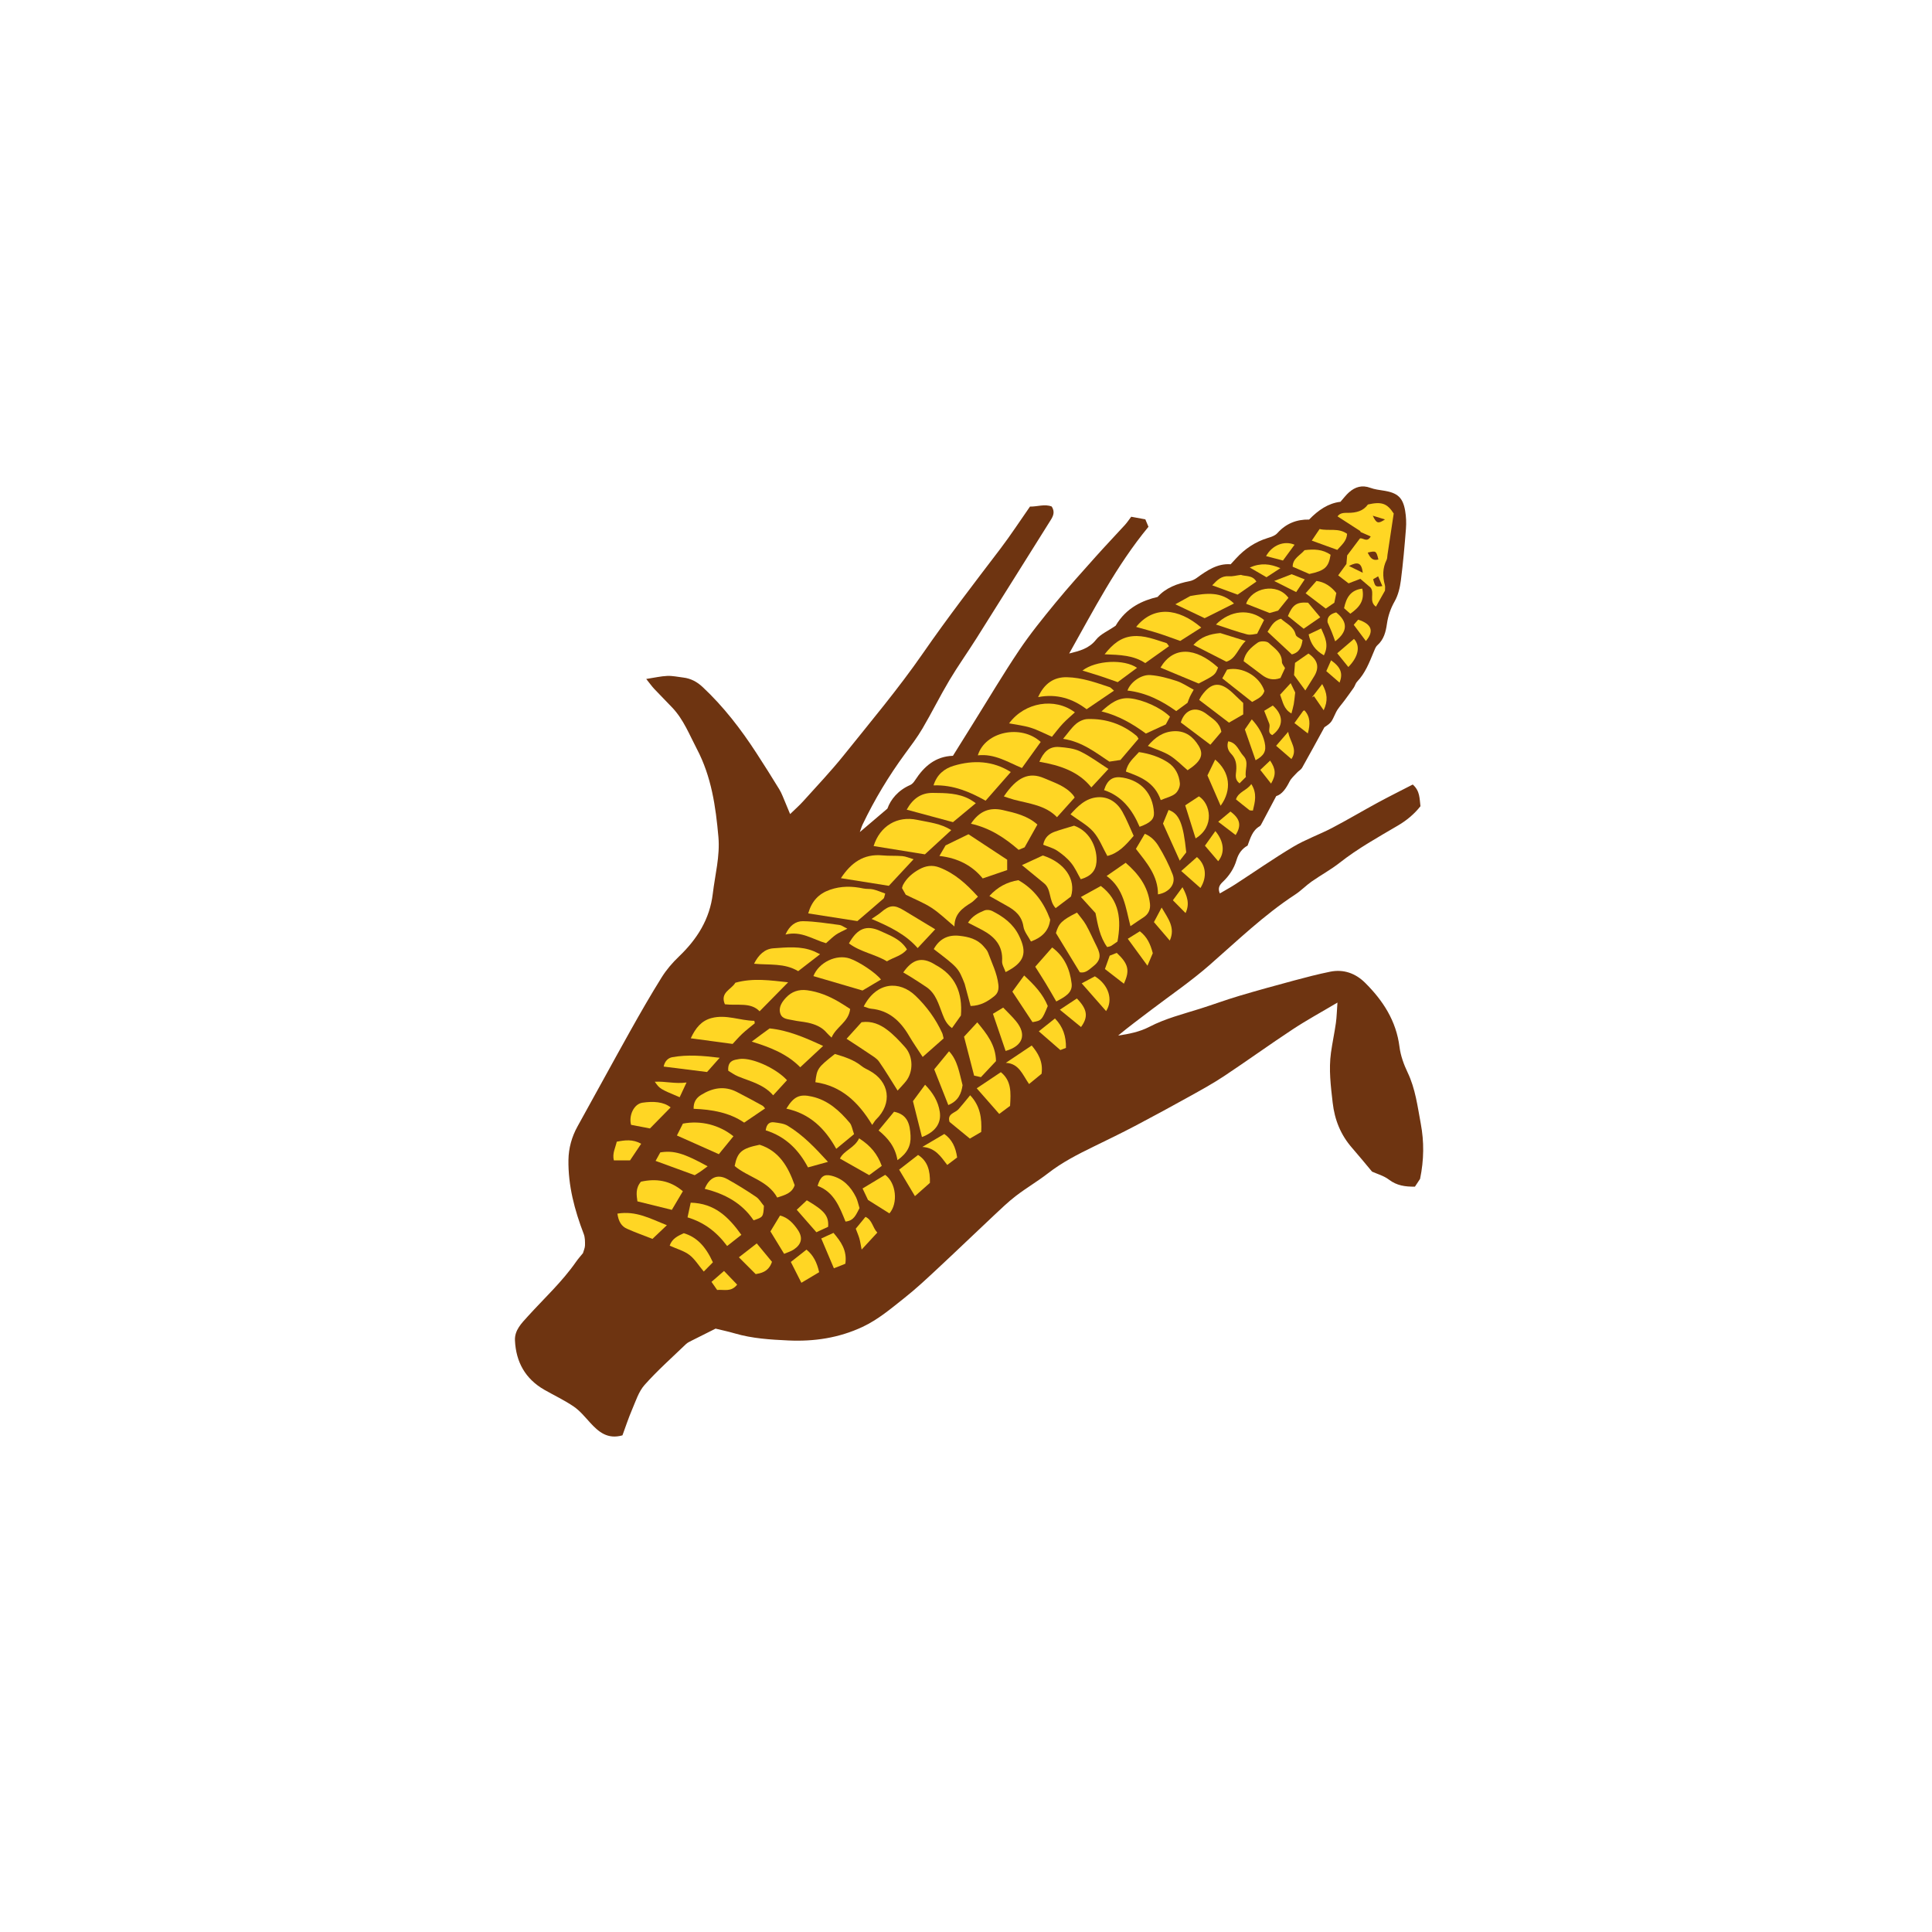 <svg version="1.1" id="svg" xmlns="http://www.w3.org/2000/svg" xmlns:xlink="http://www.w3.org/1999/xlink" x="0px" y="0px"
	 width="200px" height="200px" viewBox="0 0 200 200" enable-background="new 0 0 200 200" xml:space="preserve">
<path class="stroke" fill="#6e3411"  d="M147.079,116.33c-0.335-1.793-0.554-3.618-1.361-5.307c-0.397-0.831-0.728-1.744-0.843-2.652
	c-0.337-2.692-1.709-4.797-3.565-6.638c-0.983-0.974-2.218-1.426-3.611-1.143c-1.253,0.255-2.493,0.576-3.729,0.909
	c-1.901,0.511-3.801,1.032-5.689,1.594c-1.355,0.404-2.687,0.897-4.036,1.323c-1.781,0.562-3.594,1.012-5.269,1.883
	c-0.999,0.519-2.11,0.737-3.232,0.904c1.127-0.932,2.287-1.792,3.436-2.665c2.014-1.528,4.112-2.961,6.012-4.621
	c2.893-2.528,5.653-5.203,8.887-7.316c0.604-0.394,1.112-0.932,1.704-1.347c0.953-0.667,1.988-1.226,2.9-1.944
	c1.888-1.484,3.976-2.642,6.032-3.852c0.896-0.525,1.688-1.183,2.331-1.999c-0.102-0.792-0.038-1.577-0.799-2.246
	c-1.188,0.614-2.421,1.225-3.63,1.88c-1.582,0.857-3.128,1.781-4.723,2.615c-1.316,0.687-2.739,1.186-4.009,1.944
	c-2.05,1.223-4.01,2.595-6.015,3.894c-0.51,0.33-1.048,0.62-1.594,0.942c-0.24-0.579-0.005-0.9,0.312-1.201
	c0.663-0.63,1.157-1.375,1.417-2.253c0.195-0.663,0.558-1.175,1.145-1.498c0.291-0.771,0.492-1.562,1.252-2.004
	c0.106-0.062,0.172-0.213,0.236-0.334c0.467-0.874,0.928-1.749,1.477-2.785c0.605-0.184,1.02-0.795,1.375-1.499
	c0.179-0.354,0.507-0.634,0.782-0.935c0.161-0.177,0.405-0.297,0.519-0.495c0.759-1.345,1.494-2.703,2.314-4.2
	c0.748-0.498,0.713-0.514,1.182-1.512c0.215-0.459,0.593-0.839,0.896-1.257c0.32-0.441,0.648-0.877,0.956-1.325
	c0.136-0.197,0.188-0.461,0.349-0.627c0.841-0.871,1.26-1.971,1.711-3.057c0.103-0.25,0.199-0.541,0.389-0.711
	c0.674-0.599,0.87-1.388,0.989-2.221c0.119-0.826,0.377-1.582,0.8-2.327c0.362-0.637,0.546-1.418,0.642-2.157
	c0.229-1.78,0.386-3.569,0.526-5.359c0.047-0.613,0.021-1.247-0.082-1.852c-0.232-1.373-0.789-1.86-2.187-2.083
	c-0.478-0.076-0.971-0.133-1.419-0.298c-0.854-0.316-1.569-0.098-2.207,0.466c-0.309,0.271-0.554,0.609-0.885,0.981
	c-1.256,0.146-2.295,0.857-3.244,1.838c-1.282-0.027-2.395,0.407-3.29,1.408c-0.233,0.261-0.646,0.395-1.004,0.504
	c-1.291,0.399-2.364,1.122-3.271,2.111c-0.162,0.178-0.324,0.354-0.558,0.607c-1.358-0.103-2.445,0.634-3.521,1.418
	c-0.217,0.157-0.482,0.281-0.742,0.331c-1.283,0.247-2.46,0.696-3.298,1.632c-1.477,0.345-3.22,1.057-4.347,2.981
	c-0.814,0.561-1.578,0.874-2.021,1.44c-0.729,0.932-1.721,1.166-2.787,1.435c2.533-4.5,4.885-9.095,8.208-13.118
	c-0.115-0.273-0.22-0.521-0.325-0.771c-0.507-0.094-0.975-0.178-1.461-0.268c-0.234,0.307-0.422,0.596-0.652,0.848
	c-1.003,1.098-2.031,2.172-3.021,3.281c-1.402,1.573-2.818,3.138-4.155,4.767c-1.315,1.602-2.629,3.222-3.783,4.94
	c-1.657,2.469-3.176,5.035-4.754,7.559c-0.688,1.105-1.379,2.21-2.091,3.352c-1.794,0.057-2.984,1.083-3.914,2.521
	c-0.126,0.196-0.3,0.413-0.503,0.5c-1.261,0.542-2.038,1.51-2.364,2.443c-1.102,0.938-1.958,1.667-2.857,2.432
	c0.105-0.29,0.178-0.554,0.293-0.797c1.229-2.567,2.689-4.994,4.372-7.291c0.633-0.864,1.286-1.723,1.827-2.645
	c0.961-1.634,1.801-3.339,2.771-4.967c0.884-1.485,1.891-2.896,2.813-4.358c2.564-4.069,5.114-8.148,7.67-12.221
	c0.268-0.427,0.48-0.852,0.121-1.422c-0.723-0.289-1.496,0.022-2.252,0.005c-1.036,1.483-2,2.963-3.064,4.364
	c-2.723,3.576-5.462,7.13-8.024,10.831c-2.537,3.663-5.419,7.091-8.209,10.572c-1.319,1.644-2.778,3.176-4.187,4.745
	c-0.386,0.429-0.823,0.81-1.348,1.32c-0.191-0.465-0.329-0.808-0.475-1.145c-0.208-0.475-0.376-0.975-0.643-1.415
	c-0.77-1.27-1.569-2.523-2.377-3.769c-1.607-2.474-3.397-4.799-5.56-6.823c-0.578-0.541-1.227-0.89-2.011-0.982
	c-0.548-0.064-1.102-0.192-1.647-0.169c-0.66,0.027-1.313,0.184-2.182,0.317c0.377,0.471,0.589,0.772,0.839,1.038
	c0.616,0.657,1.257,1.289,1.873,1.944c1.162,1.233,1.758,2.792,2.53,4.263c1.508,2.868,1.952,5.957,2.23,9.105
	c0.175,1.995-0.348,3.919-0.581,5.873c-0.313,2.642-1.625,4.713-3.509,6.512c-0.669,0.64-1.292,1.366-1.782,2.15
	c-1.134,1.815-2.201,3.674-3.247,5.542c-1.839,3.285-3.632,6.597-5.462,9.885c-0.604,1.087-0.925,2.267-0.943,3.471
	c-0.042,2.661,0.633,5.199,1.583,7.673c0.138,0.358,0.136,0.785,0.13,1.18c-0.005,0.267-0.135,0.53-0.211,0.803
	c-0.232,0.289-0.492,0.572-0.707,0.883c-1.448,2.086-3.316,3.797-5.008,5.667c-0.639,0.706-1.377,1.428-1.324,2.493
	c0.105,2.227,1.072,3.971,3.038,5.099c1.019,0.583,2.091,1.083,3.056,1.744c0.641,0.441,1.154,1.079,1.689,1.663
	c0.875,0.954,1.797,1.749,3.344,1.311c0.316-0.857,0.615-1.776,0.995-2.661c0.38-0.882,0.683-1.87,1.298-2.561
	c1.33-1.493,2.834-2.83,4.279-4.219c0.17-0.163,0.403-0.268,0.618-0.377c0.769-0.392,1.544-0.775,2.45-1.229
	c0.59,0.146,1.298,0.292,1.991,0.495c1.811,0.531,3.686,0.643,5.546,0.73c2.648,0.122,5.217-0.253,7.677-1.405
	c1.632-0.766,2.959-1.909,4.335-2.996c1.22-0.963,2.357-2.036,3.497-3.097c1.924-1.791,3.817-3.615,5.733-5.414
	c0.757-0.709,1.506-1.437,2.328-2.065c1.068-0.819,2.24-1.501,3.304-2.328c1.462-1.137,3.087-1.967,4.737-2.77
	c1.43-0.697,2.861-1.39,4.268-2.129c1.898-0.997,3.78-2.021,5.654-3.062c1.207-0.671,2.423-1.339,3.573-2.102
	c2.39-1.587,4.717-3.27,7.113-4.848c1.433-0.945,2.945-1.767,4.62-2.762c-0.062,0.839-0.074,1.483-0.162,2.116
	c-0.146,1.028-0.366,2.045-0.509,3.072c-0.239,1.732-0.022,3.448,0.176,5.174c0.205,1.784,0.831,3.337,2.011,4.684
	c0.68,0.778,1.332,1.581,2.066,2.454c0.514,0.235,1.217,0.423,1.751,0.831c0.808,0.618,1.683,0.737,2.688,0.725
	c0.199-0.301,0.407-0.613,0.532-0.804C147.418,120.047,147.426,118.178,147.079,116.33z"/>
<path fill-rule="evenodd" clip-rule="evenodd" fill="#ffd624" class="fill" d="M140.812,54.975c-0.768-0.497-1.538-0.995-2.352-1.522
	c0.277-0.385,0.705-0.365,1.088-0.364c0.837,0.001,1.576-0.182,2.058-0.864c1.413-0.32,1.984-0.125,2.671,0.934
	c-0.208,1.386-0.429,2.839-0.648,4.292c-0.025,0.17-0.014,0.359-0.088,0.506c-0.424,0.853-0.426,1.724-0.176,2.621
	c0.045,0.159,0.008,0.342,0.008,0.563c-0.279,0.496-0.581,1.03-0.936,1.66c-0.77-0.534-0.102-1.438-0.568-1.986
	c-0.336-0.288-0.672-0.575-1.048-0.895c-0.395,0.152-0.771,0.297-1.215,0.469c-0.318-0.244-0.663-0.509-1.079-0.828
	c0.309-0.424,0.565-0.778,0.854-1.176c0.025-0.292,0.055-0.632,0.076-0.887c0.463-0.613,0.873-1.16,1.318-1.753
	c0.298-0.123,0.729,0.481,1.121-0.211c-0.357-0.157-0.702-0.308-1.045-0.458C140.838,55.042,140.824,55.008,140.812,54.975z
	 M141.075,59.293c-0.124-1.03-0.501-1.189-1.431-0.701C140.187,58.858,140.632,59.075,141.075,59.293z M142.148,59.962
	c0.223,0.803,0.223,0.803,0.953,0.709c-0.146-0.336-0.277-0.643-0.437-1.011C142.409,59.81,142.273,59.89,142.148,59.962z
	 M141.586,57.206c0.257,0.534,0.51,0.879,1.104,0.71C142.476,57.023,142.438,56.996,141.586,57.206z M142.109,53.386
	c0.387,0.808,0.547,0.858,1.266,0.387C142.914,53.631,142.577,53.529,142.109,53.386z"/>
<path fill-rule="evenodd" clip-rule="evenodd" fill="#ffd624" class="fill" d="M90.29,116.451c-1.45-2.403-3.229-4.041-5.884-4.422
	c0.166-1.411,0.236-1.511,2.021-2.923c0.958,0.288,1.939,0.583,2.766,1.252c0.239,0.193,0.53,0.322,0.803,0.47
	c2.09,1.126,2.42,3.393,0.691,5.068C90.566,116.016,90.484,116.176,90.29,116.451z"/>
<path fill-rule="evenodd" clip-rule="evenodd" fill="#ffd624" class="fill" d="M89.41,104.191c1.329-2.559,3.689-2.715,5.365-1.108
	c1.145,1.097,2.095,2.396,2.763,3.864c0.056,0.123,0.071,0.263,0.146,0.551c-0.673,0.593-1.381,1.221-2.169,1.917
	c-0.525-0.808-0.992-1.473-1.4-2.171c-0.899-1.539-2.081-2.654-3.952-2.824C89.936,104.399,89.719,104.288,89.41,104.191z"/>
<path fill-rule="evenodd" clip-rule="evenodd" fill="#ffd624" class="fill" d="M100.477,104.141c-0.218-0.805-0.417-1.552-0.617-2.299
	c-0.649-1.639-0.649-1.639-3.197-3.593c0.579-1.049,1.465-1.503,2.647-1.376c0.943,0.101,1.841,0.326,2.501,1.081
	c0.18,0.206,0.382,0.419,0.474,0.667c0.396,1.086,0.93,2.125,1.066,3.301c0.058,0.497-0.036,0.89-0.42,1.198
	C102.255,103.666,101.528,104.11,100.477,104.141z"/>
<path fill-rule="evenodd" clip-rule="evenodd" fill="#ffd624" class="fill" d="M93.764,92.621c-0.129-0.228-0.263-0.464-0.389-0.689
	c0.039-0.125,0.055-0.23,0.102-0.319c0.385-0.728,0.989-1.238,1.691-1.625c0.658-0.361,1.336-0.476,2.082-0.188
	c1.594,0.613,2.795,1.704,3.988,3.025c-0.272,0.247-0.465,0.479-0.707,0.629c-0.895,0.554-1.723,1.145-1.728,2.455
	c-0.85-0.706-1.55-1.398-2.357-1.926C95.644,93.459,94.732,93.104,93.764,92.621z"/>
<path fill-rule="evenodd" clip-rule="evenodd" fill="#ffd624" class="fill" d="M87.637,107.534c0.619-0.687,1.097-1.212,1.552-1.716
	c1.053-0.153,1.915,0.231,2.659,0.794c0.682,0.516,1.279,1.156,1.85,1.799c0.85,0.958,0.865,2.542,0.084,3.522
	c-0.254,0.319-0.544,0.61-0.862,0.963c-0.681-1.077-1.271-2.066-1.928-3.008c-0.225-0.319-0.609-0.536-0.944-0.765
	C89.311,108.621,88.56,108.142,87.637,107.534z"/>
<path fill-rule="evenodd" clip-rule="evenodd" fill="#ffd624" class="fill" d="M117.357,86.526c-0.849,1.007-1.593,1.804-2.726,2.082
	c-0.483-0.865-0.832-1.8-1.446-2.5c-0.618-0.701-1.502-1.165-2.368-1.807c0.713-0.797,1.557-1.684,2.823-1.771
	c1.104-0.076,1.998,0.528,2.543,1.491C116.628,84.81,116.959,85.664,117.357,86.526z"/>
<path fill-rule="evenodd" clip-rule="evenodd" fill="#ffd624" class="fill" d="M88.009,104.448c-0.158,1.368-1.44,1.822-1.927,2.963
	c-0.223-0.22-0.369-0.341-0.489-0.484c-0.516-0.618-1.217-0.896-1.967-1.06c-0.507-0.11-1.03-0.138-1.534-0.254
	c-0.491-0.112-1.111-0.094-1.31-0.681c-0.224-0.668,0.189-1.238,0.598-1.672c0.557-0.593,1.291-0.867,2.164-0.752
	c1.192,0.158,2.264,0.6,3.286,1.196C87.238,103.943,87.633,104.209,88.009,104.448z"/>
<path fill-rule="evenodd" clip-rule="evenodd" fill="#ffd624" class="fill" d="M115.986,78.673c-0.312,0.047-0.652,0.098-1.145,0.171
	c-1.385-0.91-2.791-2.055-4.789-2.361c0.52-0.618,0.868-1.143,1.326-1.537c0.319-0.273,0.791-0.498,1.201-0.511
	c1.898-0.059,3.611,0.512,5.081,1.743c0.075,0.063,0.115,0.167,0.2,0.294C117.265,77.172,116.664,77.877,115.986,78.673z"/>
<path fill-rule="evenodd" clip-rule="evenodd" fill="#ffd624" class="fill" d="M98.471,85.937c-0.956,0.878-1.861,1.71-2.725,2.504
	c-1.744-0.282-3.529-0.571-5.31-0.858c0.658-2.088,2.452-3.15,4.506-2.713C96.153,85.127,97.399,85.238,98.471,85.937z"/>
<path fill-rule="evenodd" clip-rule="evenodd" fill="#ffd624" class="fill" d="M88.755,95.351c-1.722-0.27-3.373-0.528-5.089-0.796
	c0.365-1.271,1.086-2.042,2.252-2.447c1.148-0.399,2.289-0.385,3.457-0.133c0.334,0.072,0.695,0.019,1.026,0.098
	c0.414,0.1,0.811,0.275,1.236,0.427c-0.087,0.273-0.089,0.446-0.175,0.522C90.542,93.829,89.61,94.619,88.755,95.351z"/>
<path fill-rule="evenodd" clip-rule="evenodd" fill="#ffd624" class="fill" d="M78.642,118.503c2.001,0.644,2.954,2.266,3.622,4.188
	c-0.275,0.837-1.018,1.018-1.807,1.279c-0.972-1.77-3.018-2.095-4.406-3.265C76.338,119.256,76.784,118.877,78.642,118.503z"/>
<path fill-rule="evenodd" clip-rule="evenodd" fill="#ffd624" class="fill" d="M106.724,97.464c-0.279-0.531-0.697-1.011-0.778-1.542
	c-0.165-1.098-0.846-1.677-1.721-2.156c-0.566-0.31-1.125-0.635-1.803-1.017c0.868-0.943,1.828-1.44,2.998-1.634
	c1.649,0.927,2.66,2.347,3.297,4.085C108.572,96.362,107.885,97.031,106.724,97.464z"/>
<path fill-rule="evenodd" clip-rule="evenodd" fill="#ffd624" class="fill" d="M104.635,79.921c-0.877,0.998-1.704,1.94-2.605,2.966
	c-1.562-0.872-3.309-1.66-5.391-1.585c0.344-1.125,1.126-1.739,2.075-2.026C100.772,78.655,102.797,78.753,104.635,79.921z"/>
<path fill-rule="evenodd" clip-rule="evenodd" fill="#ffd624" class="fill" d="M93.506,100.667c0.966-1.399,1.938-1.629,3.232-0.848
	c0.03,0.018,0.059,0.041,0.088,0.057c2.087,1.108,2.831,2.903,2.648,5.249c-0.274,0.389-0.585,0.823-0.925,1.302
	c-0.574-0.416-0.776-0.913-0.977-1.427c-0.401-1.022-0.677-2.131-1.655-2.809c-0.566-0.392-1.154-0.751-1.734-1.121
	C93.985,100.944,93.779,100.83,93.506,100.667z"/>
<path fill-rule="evenodd" clip-rule="evenodd" fill="#ffd624" class="fill" d="M111.25,82.56c-0.647,0.719-1.232,1.369-1.831,2.037
	c-1.198-1.248-2.882-1.4-4.46-1.818c-0.337-0.089-0.664-0.213-1.039-0.335c1.353-2.009,2.609-2.562,4.178-1.881
	c1.057,0.46,2.211,0.804,2.994,1.75C111.156,82.39,111.201,82.483,111.25,82.56z"/>
<path fill-rule="evenodd" clip-rule="evenodd" fill="#ffd624" class="fill" d="M111.189,85.475c1.837,0.646,2.423,2.585,2.316,3.782
	c-0.08,0.899-0.577,1.455-1.625,1.762c-0.314-0.547-0.584-1.177-1-1.689c-0.4-0.494-0.916-0.917-1.449-1.272
	c-0.417-0.278-0.935-0.405-1.438-0.611c0.147-0.763,0.611-1.142,1.22-1.358C109.829,85.87,110.462,85.699,111.189,85.475z"/>
<path fill-rule="evenodd" clip-rule="evenodd" fill="#ffd624" class="fill" d="M100.255,86.361c1.397,0.92,2.717,1.788,4.008,2.638
	c0,0.459,0,0.794,0,1.07c-0.845,0.289-1.643,0.562-2.533,0.866c-1.065-1.31-2.544-2.11-4.482-2.327
	c0.259-0.445,0.44-0.755,0.638-1.093C98.619,87.157,99.358,86.796,100.255,86.361z"/>
<path fill-rule="evenodd" clip-rule="evenodd" fill="#ffd624" class="fill" d="M111.49,94.47c0.309,0.414,0.679,0.817,0.94,1.282
	c0.405,0.716,0.724,1.479,1.099,2.214c0.491,0.965,0.398,1.491-0.442,2.135c-0.372,0.285-0.719,0.666-1.304,0.55
	c-0.809-1.328-1.625-2.666-2.473-4.063C109.595,95.59,109.912,95.266,111.49,94.47z"/>
<path fill-rule="evenodd" clip-rule="evenodd" fill="#ffd624" class="fill" d="M88.412,117.406c-0.654,0.54-1.223,1.01-1.844,1.522
	c-1.203-2.186-2.806-3.657-5.165-4.162c0.782-1.279,1.381-1.53,2.634-1.252c1.686,0.375,2.865,1.467,3.925,2.719
	C88.187,116.5,88.232,116.92,88.412,117.406z"/>
<path fill-rule="evenodd" clip-rule="evenodd" fill="#ffd624" class="fill" d="M104.1,100.63c-0.131-0.387-0.387-0.769-0.363-1.133
	c0.098-1.575-0.747-2.512-2.014-3.201c-0.477-0.259-0.965-0.497-1.516-0.78c0.452-0.702,1.068-1.004,1.688-1.262
	c0.225-0.094,0.575-0.068,0.798,0.043c1.153,0.58,2.167,1.309,2.773,2.523C106.377,98.648,106.069,99.634,104.1,100.63z"/>
<path fill-rule="evenodd" clip-rule="evenodd" fill="#ffd624" class="fill" d="M100.512,85.271c0.87-1.311,1.936-1.724,3.307-1.412
	c1.283,0.291,2.557,0.588,3.572,1.498c-0.426,0.76-0.824,1.47-1.322,2.358c-0.05,0.021-0.297,0.125-0.62,0.26
	C104.04,86.752,102.503,85.72,100.512,85.271z"/>
<path fill-rule="evenodd" clip-rule="evenodd" fill="#ffd624" class="fill" d="M87.05,90.909c1.05-1.596,2.355-2.546,4.306-2.359
	c0.684,0.066,1.379,0.014,2.064,0.075c0.361,0.033,0.713,0.195,1.153,0.323c-0.9,0.967-1.725,1.851-2.561,2.751
	C90.471,91.455,88.826,91.192,87.05,90.909z"/>
<path fill-rule="evenodd" clip-rule="evenodd" fill="#ffd624" class="fill" d="M120.16,82.826c-0.645-1.86-2.117-2.414-3.606-2.953
	c0.169-0.929,0.816-1.407,1.352-2.016c1.073,0.156,2.09,0.481,2.988,1.061c0.757,0.489,1.17,1.287,1.246,2.169
	c0.03,0.349-0.193,0.84-0.467,1.065C121.305,82.457,120.773,82.567,120.16,82.826z"/>
<path fill-rule="evenodd" clip-rule="evenodd" fill="#ffd624" class="fill" d="M115.318,71.499c-0.985,0.669-1.86,1.263-2.832,1.922
	c-1.436-1.099-3.104-1.634-5.021-1.254c0.63-1.416,1.644-2.091,2.983-2.062c1.549,0.034,2.986,0.55,4.431,1.033
	C114.996,71.178,115.086,71.304,115.318,71.499z"/>
<path fill-rule="evenodd" clip-rule="evenodd" fill="#ffd624" class="fill" d="M77.036,116.214c-1.505-1.037-3.323-1.361-5.232-1.431
	c-0.026-0.691,0.28-1.13,0.762-1.43c1.177-0.735,2.415-0.983,3.716-0.312c0.887,0.458,1.768,0.929,2.64,1.411
	c0.136,0.076,0.224,0.235,0.277,0.294C78.506,115.215,77.852,115.66,77.036,116.214z"/>
<path fill-rule="evenodd" clip-rule="evenodd" fill="#ffd624" class="fill" d="M105.79,79.505c-1.454-0.607-2.838-1.507-4.565-1.312
	c0.757-2.484,4.49-3.235,6.508-1.387C107.112,77.667,106.492,78.527,105.79,79.505z"/>
<path fill-rule="evenodd" clip-rule="evenodd" fill="#ffd624" class="fill" d="M117.024,95.876c-0.501-1.91-0.661-3.874-2.466-5.196
	c0.705-0.489,1.287-0.893,1.97-1.366c1.321,1.143,2.315,2.449,2.517,4.235c0.066,0.589-0.15,1.084-0.674,1.42
	C117.938,95.247,117.518,95.543,117.024,95.876z"/>
<path fill-rule="evenodd" clip-rule="evenodd" fill="#ffd624" class="fill" d="M98.651,85.109c-1.406-0.379-3.058-0.825-4.79-1.293
	c0.613-1.099,1.447-1.747,2.703-1.736c1.312,0.012,2.631,0.011,3.832,0.663c0.203,0.11,0.391,0.253,0.621,0.403
	C100.236,83.792,99.507,84.399,98.651,85.109z"/>
<path fill-rule="evenodd" clip-rule="evenodd" fill="#ffd624" class="fill" d="M91.198,101.402c-0.706,0.419-1.406,0.836-1.911,1.136
	c-1.824-0.535-3.455-1.014-5.084-1.492c0.554-1.417,2.376-2.296,3.766-1.82C88.952,99.562,90.694,100.728,91.198,101.402z"/>
<path fill-rule="evenodd" clip-rule="evenodd" fill="#ffd624" class="fill" d="M114.025,73.643c0.869-0.785,1.723-1.491,2.992-1.349
	c1.309,0.146,3.131,0.944,4.098,1.897c-0.139,0.255-0.282,0.522-0.432,0.8c-0.654,0.301-1.311,0.602-2.061,0.947
	C117.269,74.944,115.785,74.072,114.025,73.643z"/>
<path fill-rule="evenodd" clip-rule="evenodd" fill="#ffd624" class="fill" d="M114.746,79.601c-0.645,0.696-1.17,1.263-1.771,1.912
	c-1.3-1.635-3.229-2.292-5.378-2.653c0.413-0.998,1.015-1.608,2.036-1.531c0.746,0.057,1.543,0.142,2.198,0.46
	C112.87,78.295,113.81,79.005,114.746,79.601z"/>
<path fill-rule="evenodd" clip-rule="evenodd" fill="#ffd624" class="fill" d="M122.932,72.755c-0.367,0.268-0.727,0.532-1.169,0.856
	c-1.497-1.072-3.144-1.914-5.047-2.125c0.282-0.836,1.396-1.679,2.379-1.602c0.913,0.07,1.827,0.323,2.702,0.607
	c0.609,0.198,1.157,0.583,1.777,0.908c-0.161,0.289-0.287,0.49-0.387,0.705C123.087,72.317,123.013,72.543,122.932,72.755z"/>
<path fill-rule="evenodd" clip-rule="evenodd" fill="#ffd624" class="fill" d="M105.792,89.559c0.831-0.384,1.542-0.713,2.16-1
	c2.272,0.732,3.462,2.479,2.915,4.25c-0.481,0.366-1.019,0.772-1.586,1.202c-0.739-0.797-0.421-1.943-1.201-2.575
	C107.363,90.855,106.652,90.266,105.792,89.559z"/>
<path fill-rule="evenodd" clip-rule="evenodd" fill="#ffd624" class="fill" d="M85.209,108.277c-0.829,0.772-1.572,1.466-2.369,2.207
	c-1.313-1.338-3.012-2.046-5.021-2.656c0.45-0.336,0.707-0.53,0.968-0.722c0.274-0.203,0.553-0.403,0.883-0.644
	C81.601,106.653,83.381,107.43,85.209,108.277z"/>
<path fill-rule="evenodd" clip-rule="evenodd" fill="#ffd624" class="fill" d="M117.971,85.59c-0.756-1.778-1.842-3.191-3.679-3.798
	c0.349-1.106,0.938-1.469,1.954-1.292c1.911,0.334,3.087,1.652,3.209,3.601C119.498,84.781,119.132,85.173,117.971,85.59z"/>
<path fill-rule="evenodd" clip-rule="evenodd" fill="#ffd624" class="fill" d="M108.895,76.272c-0.814-0.355-1.487-0.719-2.205-0.941
	c-0.713-0.223-1.472-0.303-2.229-0.449c1.604-2.184,4.731-2.713,6.812-1.139c-0.424,0.393-0.863,0.756-1.25,1.168
	C109.623,75.336,109.275,75.809,108.895,76.272z"/>
<path fill-rule="evenodd" clip-rule="evenodd" fill="#ffd624" class="fill" d="M81.588,101.686c-1.014,1.029-1.961,1.993-2.955,3.004
	c-0.92-0.965-2.28-0.568-3.593-0.728c-0.536-1.238,0.695-1.534,1.081-2.23C77.967,101.218,79.752,101.491,81.588,101.686z"/>
<path fill-rule="evenodd" clip-rule="evenodd" fill="#ffd624" class="fill" d="M115.681,97.467c-0.212,0.147-0.431,0.315-0.665,0.454
	c-0.113,0.066-0.26,0.077-0.405,0.117c-0.756-1.051-0.962-2.272-1.206-3.516c-0.465-0.515-0.947-1.045-1.511-1.667
	c0.728-0.401,1.371-0.757,2.064-1.139C115.906,93.193,116.091,95.219,115.681,97.467z"/>
<path fill-rule="evenodd" clip-rule="evenodd" fill="#ffd624" class="fill" d="M122.94,79.734c-0.62-0.524-1.181-1.118-1.854-1.532
	c-0.664-0.409-1.438-0.636-2.26-0.984c0.737-0.877,1.572-1.483,2.744-1.526c1.171-0.042,1.957,0.592,2.517,1.518
	C124.645,78.136,124.332,78.83,122.94,79.734z"/>
<path fill-rule="evenodd" clip-rule="evenodd" fill="#ffd624" class="fill" d="M109.346,103.672c-0.382-0.654-0.73-1.274-1.101-1.882
	c-0.374-0.617-0.767-1.221-1.077-1.716c0.582-0.662,1.142-1.3,1.752-1.993c1.286,0.946,1.838,2.275,2.014,3.732
	C111.053,102.791,110.217,103.203,109.346,103.672z"/>
<path fill-rule="evenodd" clip-rule="evenodd" fill="#ffd624" class="fill" d="M124.085,70.758c-1.352-0.563-2.652-1.104-3.952-1.647
	c1.316-2.228,3.605-2.151,5.961-0.01C125.787,69.877,125.787,69.877,124.085,70.758z"/>
<path fill-rule="evenodd" clip-rule="evenodd" fill="#ffd624" class="fill" d="M96.812,96.2c-0.632,0.677-1.188,1.272-1.817,1.945
	c-1.197-1.372-2.805-2.187-4.771-3.016c0.443-0.308,0.715-0.463,0.949-0.663c0.92-0.791,1.389-0.837,2.405-0.22
	C94.635,94.889,95.695,95.526,96.812,96.2z"/>
<path fill-rule="evenodd" clip-rule="evenodd" fill="#ffd624" class="fill" d="M87.882,97.659c0.873-1.562,1.819-1.946,3.279-1.27
	c0.988,0.458,2.073,0.825,2.725,1.89c-0.519,0.657-1.333,0.798-2.072,1.237C90.585,98.775,89.075,98.558,87.882,97.659z"/>
<path fill-rule="evenodd" clip-rule="evenodd" fill="#ffd624" class="fill" d="M78.135,105.929c-0.434,0.36-0.885,0.7-1.295,1.085
	c-0.397,0.373-0.751,0.792-0.998,1.053c-1.512-0.203-2.846-0.383-4.334-0.583c0.505-1.088,1.114-1.82,2.143-2.093
	c1.525-0.405,2.951,0.265,4.44,0.284C78.105,105.759,78.119,105.844,78.135,105.929z"/>
<path fill-rule="evenodd" clip-rule="evenodd" fill="#ffd624" class="fill" d="M117.613,64.898c1.77-2.185,4.325-2.003,6.743,0.067
	c-0.759,0.481-1.495,0.949-2.18,1.385c-0.811-0.285-1.55-0.566-2.302-0.805C119.135,65.311,118.383,65.118,117.613,64.898z"/>
<path fill-rule="evenodd" clip-rule="evenodd" fill="#ffd624" class="fill" d="M75.387,110.841c-0.055-0.721,0.236-1.017,0.729-1.134
	c0.262-0.062,0.541-0.106,0.81-0.097c1.376,0.047,3.541,1.105,4.544,2.212c-0.457,0.499-0.914,1-1.432,1.564
	c-0.989-1.139-2.36-1.436-3.623-1.954C76.021,111.27,75.671,111.007,75.387,110.841z"/>
<path fill-rule="evenodd" clip-rule="evenodd" fill="#ffd624" class="fill" d="M99.797,107.317c0.391-0.421,0.83-0.898,1.371-1.483
	c0.99,1.188,1.902,2.332,1.939,4.01c-0.523,0.555-1.037,1.103-1.562,1.662c-0.324-0.073-0.579-0.13-0.705-0.158
	C100.487,109.986,100.163,108.734,99.797,107.317z"/>
<path fill-rule="evenodd" clip-rule="evenodd" fill="#ffd624" class="fill" d="M117.589,87.873c0.331-0.561,0.604-1.024,0.92-1.559
	c0.626,0.251,1.098,0.74,1.42,1.269c0.571,0.935,1.078,1.926,1.468,2.949c0.363,0.948-0.328,1.85-1.525,2.054
	C119.887,90.649,118.684,89.29,117.589,87.873z"/>
<path fill-rule="evenodd" clip-rule="evenodd" fill="#ffd624" class="fill" d="M70.074,117.545c0.225-0.447,0.436-0.864,0.62-1.229
	c1.86-0.355,3.769,0.137,5.232,1.31c-0.492,0.604-0.987,1.21-1.513,1.854C73.057,118.875,71.653,118.249,70.074,117.545z"/>
<path fill-rule="evenodd" clip-rule="evenodd" fill="#ffd624" class="fill" d="M133.026,69.162c-0.161,0.348-0.317,0.686-0.474,1.024
	c-0.737,0.282-1.359,0.117-1.945-0.338c-0.595-0.461-1.204-0.905-1.865-1.401c0.125-0.873,0.785-1.45,1.471-1.931
	c0.257-0.181,0.916-0.162,1.129,0.042c0.571,0.545,1.364,0.986,1.362,1.966C132.704,68.731,132.909,68.94,133.026,69.162z"/>
<path fill-rule="evenodd" clip-rule="evenodd" fill="#ffd624" class="fill" d="M79.081,124.834c-0.072,1.152-0.078,1.16-1.07,1.492
	c-1.212-1.801-2.998-2.748-5.058-3.258c0.477-1.184,1.324-1.568,2.337-1.007c1.021,0.565,2.014,1.186,2.981,1.838
	C78.6,124.121,78.81,124.513,79.081,124.834z"/>
<path fill-rule="evenodd" clip-rule="evenodd" fill="#ffd624" class="fill" d="M75.273,128.987c-1.117-1.498-2.399-2.446-4.1-2.967
	c0.12-0.555,0.224-1.036,0.328-1.52c2.48,0.065,3.917,1.478,5.245,3.329C76.215,128.247,75.772,128.596,75.273,128.987z"/>
<path fill-rule="evenodd" clip-rule="evenodd" fill="#ffd624" class="fill" d="M128.697,72.774c0,0.378,0,0.712,0,1.182
	c-0.466,0.269-0.984,0.569-1.474,0.852c-1.061-0.809-2.031-1.55-3.084-2.351c0.048-0.087,0.126-0.266,0.236-0.42
	c1.019-1.431,1.936-1.518,3.228-0.308C127.979,72.08,128.347,72.439,128.697,72.774z"/>
<path fill-rule="evenodd" clip-rule="evenodd" fill="#ffd624" class="fill" d="M121.014,66.893c-0.817,0.582-1.617,1.151-2.46,1.751
	c-1.2-0.812-2.614-0.855-4.206-0.912c0.831-1.05,1.675-1.749,2.872-1.87c1.236-0.126,2.371,0.355,3.524,0.707
	C120.824,66.593,120.872,66.719,121.014,66.893z"/>
<path fill-rule="evenodd" clip-rule="evenodd" fill="#ffd624" class="fill" d="M69.549,125.244c-1.249-0.309-2.371-0.585-3.564-0.88
	c-0.087-0.637-0.221-1.344,0.366-2.036c1.54-0.34,2.993-0.16,4.339,0.989C70.297,123.978,69.938,124.59,69.549,125.244z"/>
<path fill-rule="evenodd" clip-rule="evenodd" fill="#ffd624" class="fill" d="M84.895,98.779c-0.852,0.659-1.554,1.204-2.267,1.755
	c-1.43-0.86-2.984-0.614-4.569-0.769c0.465-0.925,1.106-1.534,1.996-1.597c1.403-0.098,2.836-0.26,4.201,0.307
	C84.406,98.54,84.554,98.617,84.895,98.779z"/>
<path fill-rule="evenodd" clip-rule="evenodd" fill="#ffd624" class="fill" d="M88.977,125.063c-0.352,0.649-0.557,1.311-1.451,1.392
	c-0.607-1.504-1.197-3.07-2.89-3.692c0.291-0.965,0.656-1.24,1.409-1.059c1.232,0.297,2.029,1.137,2.57,2.233
	C88.779,124.273,88.85,124.656,88.977,125.063z"/>
<path fill-rule="evenodd" clip-rule="evenodd" fill="#ffd624" class="fill" d="M79.264,117.011c0.093-0.687,0.426-0.892,0.887-0.827
	c0.475,0.066,0.998,0.117,1.392,0.355c1.603,0.969,2.869,2.315,4.168,3.737c-0.754,0.208-1.375,0.38-2.068,0.571
	C82.693,119.046,81.328,117.653,79.264,117.011z"/>
<path fill-rule="evenodd" clip-rule="evenodd" fill="#ffd624" class="fill" d="M95.439,117.705c-0.312-1.246-0.608-2.426-0.931-3.712
	c0.354-0.479,0.776-1.052,1.257-1.701c0.817,0.835,1.355,1.729,1.519,2.791C97.469,116.274,96.826,117.183,95.439,117.705z"/>
<path fill-rule="evenodd" clip-rule="evenodd" fill="#ffd624" class="fill" d="M108.464,104.144c-0.604,1.464-0.651,1.512-1.582,1.667
	c-0.665-1.01-1.321-2.005-2.083-3.158c0.348-0.475,0.756-1.036,1.221-1.672C107.081,101.971,107.954,102.885,108.464,104.144z"/>
<path fill-rule="evenodd" clip-rule="evenodd" fill="#ffd624" class="fill" d="M96.709,110.698c0.494-0.603,0.998-1.217,1.535-1.871
	c0.889,0.942,1.058,2.214,1.4,3.507c-0.117,0.832-0.417,1.629-1.475,2.061C97.677,113.144,97.193,111.925,96.709,110.698z"/>
<path fill-rule="evenodd" clip-rule="evenodd" fill="#ffd624" class="fill" d="M92.905,120.099c-0.233-1.411-1.02-2.309-1.953-3.076
	c0.569-0.691,1.093-1.322,1.601-1.936c1.418,0.283,1.646,1.312,1.707,2.489C94.311,118.594,93.938,119.369,92.905,120.099z"/>
<path fill-rule="evenodd" clip-rule="evenodd" fill="#ffd624" class="fill" d="M98.294,116.138c-0.258-0.869,0.571-0.91,0.927-1.307
	c0.387-0.432,0.744-0.891,1.209-1.451c1.041,1.102,1.221,2.365,1.146,3.798c-0.396,0.232-0.8,0.469-1.176,0.689
	C99.67,117.267,99.007,116.724,98.294,116.138z"/>
<path fill-rule="evenodd" clip-rule="evenodd" fill="#ffd624" class="fill" d="M123.543,66.761c0.789-0.854,1.716-1.131,2.779-1.227
	c0.801,0.25,1.647,0.514,2.629,0.819c-0.797,0.745-0.99,1.831-1.996,2.147C125.79,67.907,124.701,67.352,123.543,66.761z"/>
<path fill-rule="evenodd" clip-rule="evenodd" fill="#ffd624" class="fill" d="M104.562,114.479c-0.353,0.264-0.722,0.537-1.122,0.835
	c-0.834-0.949-1.588-1.808-2.329-2.653c0.806-0.538,1.638-1.095,2.497-1.67C104.715,111.89,104.648,113.088,104.562,114.479z"/>
<path fill-rule="evenodd" clip-rule="evenodd" fill="#ffd624" class="fill" d="M127.744,62.474c-1.035,0.519-1.971,0.986-3.039,1.521
	c-0.83-0.395-1.84-0.874-3.035-1.441c0.628-0.348,1.148-0.635,1.551-0.856C124.902,61.399,126.447,61.205,127.744,62.474z"/>
<path fill-rule="evenodd" clip-rule="evenodd" fill="#ffd624" class="fill" d="M126.434,75.759c-0.354,0.417-0.766,0.9-1.136,1.334
	c-1.073-0.808-2.044-1.538-3.062-2.304c0.395-1.333,1.555-1.77,2.714-0.839C125.523,74.412,126.252,74.767,126.434,75.759z"/>
<path fill-rule="evenodd" clip-rule="evenodd" fill="#ffd624" class="fill" d="M88.937,117.841c1.209,0.774,1.898,1.642,2.343,2.85
	c-0.503,0.371-0.961,0.708-1.303,0.959c-1.072-0.607-2.013-1.14-3.027-1.716C87.372,119.074,88.453,118.852,88.937,117.841z"/>
<path fill-rule="evenodd" clip-rule="evenodd" fill="#ffd624" class="fill" d="M69.423,114.639c-0.724,0.736-1.364,1.389-2.14,2.178
	c-0.439-0.084-1.206-0.23-1.956-0.375c-0.255-0.969,0.29-2.16,1.179-2.291C67.584,113.992,68.694,114.036,69.423,114.639z"/>
<path fill-rule="evenodd" clip-rule="evenodd" fill="#ffd624" class="fill" d="M126.53,70.223c0.158-0.288,0.337-0.612,0.499-0.907
	c1.564-0.356,3.373,0.688,3.862,2.215c-0.177,0.619-0.742,0.824-1.27,1.134C128.62,71.874,127.635,71.096,126.53,70.223z"/>
<path fill-rule="evenodd" clip-rule="evenodd" fill="#ffd624" class="fill" d="M85.509,97.64c-1.362-0.382-2.567-1.307-4.196-0.895
	c0.41-0.931,1.058-1.392,1.8-1.384c1.266,0.013,2.532,0.231,3.794,0.391c0.212,0.027,0.409,0.189,0.809,0.385
	c-0.505,0.261-0.864,0.405-1.177,0.62C86.202,96.989,85.912,97.289,85.509,97.64z"/>
<path fill-rule="evenodd" clip-rule="evenodd" fill="#ffd624" class="fill" d="M89.857,124.218c-0.102-0.214-0.306-0.644-0.565-1.188
	c0.795-0.478,1.571-0.945,2.341-1.409c1.139,0.818,1.36,2.935,0.44,3.99C91.396,125.186,90.719,124.76,89.857,124.218z"/>
<path fill-rule="evenodd" clip-rule="evenodd" fill="#ffd624" class="fill" d="M102.788,104.947c0.3-0.181,0.647-0.39,1.062-0.641
	c0.444,0.467,0.923,0.91,1.332,1.411c1.125,1.376,0.719,2.566-1.081,3.077C103.68,107.558,103.255,106.315,102.788,104.947z"/>
<path fill-rule="evenodd" clip-rule="evenodd" fill="#ffd624" class="fill" d="M95.039,119.56c0.988,0.631,1.26,1.618,1.226,2.891
	c-0.46,0.406-0.985,0.873-1.55,1.373c-0.584-0.977-1.099-1.843-1.636-2.741C93.655,120.635,94.342,120.102,95.039,119.56z"/>
<path fill-rule="evenodd" clip-rule="evenodd" fill="#ffd624" class="fill" d="M125.875,64.649c1.501-1.503,3.51-1.659,4.982-0.469
	c-0.205,0.405-0.408,0.809-0.719,1.423c-0.206,0.018-0.662,0.168-1.049,0.067C128.034,65.396,127.006,65.017,125.875,64.649z"/>
<path fill-rule="evenodd" clip-rule="evenodd" fill="#ffd624" class="fill" d="M69.326,128.951c0.24-0.739,0.867-1.017,1.461-1.29
	c1.297,0.385,2.24,1.314,3.012,3.013c-0.279,0.284-0.598,0.605-0.945,0.957c-0.55-0.655-0.933-1.302-1.486-1.721
	C70.809,129.487,70.078,129.29,69.326,128.951z"/>
<path fill-rule="evenodd" clip-rule="evenodd" fill="#ffd624" class="fill" d="M63.914,125.634c1.933-0.324,3.45,0.538,5.121,1.201
	c-0.557,0.527-0.998,0.946-1.493,1.414c-0.867-0.341-1.767-0.661-2.636-1.047C64.346,126.951,64.029,126.465,63.914,125.634z"/>
<path fill-rule="evenodd" clip-rule="evenodd" fill="#ffd624" class="fill" d="M79.754,127.474c0.344-0.566,0.656-1.082,0.996-1.643
	c0.815,0.204,1.377,0.805,1.839,1.485c0.548,0.81,0.396,1.488-0.416,2.032c-0.304,0.203-0.673,0.306-1.001,0.448
	C80.653,128.947,80.179,128.17,79.754,127.474z"/>
<path fill-rule="evenodd" clip-rule="evenodd" fill="#ffd624" class="fill" d="M106.803,108.23c0.61,0.743,1.202,1.608,1.021,2.926
	c-0.36,0.296-0.802,0.656-1.296,1.063c-0.681-0.974-1.04-2.131-2.405-2.194C105.071,109.389,105.912,108.827,106.803,108.23z"/>
<path fill-rule="evenodd" clip-rule="evenodd" fill="#ffd624" class="fill" d="M135.542,59.417c-0.612-0.267-1.147-0.499-1.725-0.75
	c-0.001-0.858,0.759-1.156,1.229-1.713c0.954-0.123,1.88-0.103,2.697,0.477C137.537,58.728,137.132,59.082,135.542,59.417z"/>
<path fill-rule="evenodd" clip-rule="evenodd" fill="#ffd624" class="fill" d="M133.379,61.886c-0.335,0.415-0.676,0.839-1.07,1.326
	c-0.261,0.073-0.586,0.164-0.877,0.246c-0.843-0.331-1.638-0.643-2.433-0.955C129.568,60.837,132.199,60.281,133.379,61.886z"/>
<path fill-rule="evenodd" clip-rule="evenodd" fill="#ffd624" class="fill" d="M112.055,69.417c1.393-1.07,4.312-1.21,5.652-0.283
	c-0.665,0.492-1.311,0.969-2.003,1.481c-0.616-0.215-1.226-0.438-1.845-0.641C113.282,69.783,112.695,69.615,112.055,69.417z"/>
<path fill-rule="evenodd" clip-rule="evenodd" fill="#ffd624" class="fill" d="M132.606,64.051c0.567,0.522,1.314,0.793,1.522,1.646
	c0.055,0.227,0.448,0.37,0.711,0.568c-0.102,0.685-0.303,1.275-1.107,1.48c-0.814-0.756-1.635-1.522-2.517-2.345
	C131.56,64.911,131.782,64.281,132.606,64.051z"/>
<path fill-rule="evenodd" clip-rule="evenodd" fill="#ffd624" class="fill" d="M68.354,119.296c1.41-0.224,2.452,0.092,4.898,1.439
	c-0.273,0.202-0.497,0.376-0.731,0.537c-0.225,0.154-0.461,0.292-0.605,0.383c-1.359-0.497-2.637-0.963-4.05-1.48
	C68.002,119.928,68.183,119.603,68.354,119.296z"/>
<path fill-rule="evenodd" clip-rule="evenodd" fill="#ffd624" class="fill" d="M123.769,86.792c-0.381-1.211-0.736-2.347-1.076-3.424
	c0.472-0.309,0.899-0.591,1.418-0.93C125.303,83.184,125.784,85.562,123.769,86.792z"/>
<path fill-rule="evenodd" clip-rule="evenodd" fill="#ffd624" class="fill" d="M74.502,109.501c-0.543,0.61-0.904,1.019-1.308,1.474
	c-1.466-0.184-2.959-0.371-4.493-0.564c0.117-0.571,0.467-0.896,0.904-0.973C71.175,109.158,72.743,109.283,74.502,109.501z"/>
<path fill-rule="evenodd" clip-rule="evenodd" fill="#ffd624" class="fill" d="M120.393,85.253c0.164-0.399,0.371-0.905,0.578-1.407
	c1.093,0.371,1.524,1.405,1.829,4.39c-0.169,0.217-0.372,0.479-0.673,0.86C121.537,87.789,121.002,86.602,120.393,85.253z"/>
<path fill-rule="evenodd" clip-rule="evenodd" fill="#ffd624" class="fill" d="M78.34,128.717c0.494,0.598,1.033,1.25,1.575,1.905
	c-0.361,1.092-1.23,1.186-1.685,1.274c-0.719-0.718-1.268-1.266-1.741-1.74C76.92,129.821,77.596,129.296,78.34,128.717z"/>
<path fill-rule="evenodd" clip-rule="evenodd" fill="#ffd624" class="fill" d="M126.359,83.41c-0.452-1.038-0.879-2.016-1.366-3.138
	c0.21-0.433,0.501-1.031,0.8-1.642C127.337,79.921,127.549,81.776,126.359,83.41z"/>
<path fill-rule="evenodd" clip-rule="evenodd" fill="#ffd624" class="fill" d="M134.062,68.616c0.488-0.339,0.937-0.651,1.386-0.963
	c0.991,0.682,1.168,1.456,0.559,2.415c-0.273,0.431-0.54,0.865-0.88,1.409c-0.425-0.581-0.78-1.063-1.167-1.59
	C133.988,69.526,134.021,69.12,134.062,68.616z"/>
<path fill-rule="evenodd" clip-rule="evenodd" fill="#ffd624" class="fill" d="M82.959,132.793c-0.411-0.813-0.76-1.5-1.092-2.156
	c0.601-0.473,1.082-0.853,1.62-1.276c0.705,0.569,1.084,1.328,1.312,2.335C84.209,132.049,83.641,132.388,82.959,132.793z"/>
<path fill-rule="evenodd" clip-rule="evenodd" fill="#ffd624" class="fill" d="M83.521,124.254c1.847,1.073,2.288,1.629,2.207,2.743
	c-0.384,0.178-0.808,0.376-1.215,0.564c-0.685-0.783-1.313-1.502-2.035-2.326C82.815,124.918,83.169,124.584,83.521,124.254z"/>
<path fill-rule="evenodd" clip-rule="evenodd" fill="#ffd624" class="fill" d="M128.117,61.556c-0.846-0.311-1.675-0.613-2.631-0.964
	c0.538-0.566,0.969-0.998,1.732-0.936c0.365,0.029,0.74-0.083,1.24-0.146c0.456,0.178,1.201,0,1.602,0.696
	C129.422,60.65,128.804,61.079,128.117,61.556z"/>
<path fill-rule="evenodd" clip-rule="evenodd" fill="#ffd624" class="fill" d="M85.017,128.207c0.394-0.181,0.817-0.375,1.267-0.581
	c0.774,0.915,1.425,1.814,1.227,3.194c-0.363,0.146-0.781,0.312-1.186,0.474C85.878,130.239,85.482,129.307,85.017,128.207z"/>
<path fill-rule="evenodd" clip-rule="evenodd" fill="#ffd624" class="fill" d="M136.673,63.9c-0.642,0.444-1.159,0.803-1.719,1.188
	c-0.608-0.489-1.134-0.911-1.632-1.313c0.494-1.183,0.922-1.473,2.09-1.385C135.754,62.798,136.16,63.286,136.673,63.9z"/>
<path fill-rule="evenodd" clip-rule="evenodd" fill="#ffd624" class="fill" d="M95.479,118.729c0.897-0.529,1.57-0.925,2.275-1.341
	c0.795,0.563,1.176,1.365,1.328,2.432c-0.308,0.232-0.644,0.486-1.023,0.775C97.382,119.716,96.824,118.815,95.479,118.729z"/>
<path fill-rule="evenodd" clip-rule="evenodd" fill="#ffd624" class="fill" d="M135.156,61.416c0.365-0.415,0.725-0.824,1.124-1.277
	c0.836,0.115,1.493,0.548,2.056,1.249c-0.063,0.311-0.131,0.639-0.207,1.005c-0.292,0.201-0.6,0.411-0.888,0.609
	C136.532,62.462,135.857,61.949,135.156,61.416z"/>
<path fill-rule="evenodd" clip-rule="evenodd" fill="#ffd624" class="fill" d="M114.503,104.668c-0.859-0.978-1.685-1.917-2.526-2.874
	c0.469-0.25,0.922-0.491,1.364-0.726C114.773,101.943,115.257,103.511,114.503,104.668z"/>
<path fill-rule="evenodd" clip-rule="evenodd" fill="#ffd624" class="fill" d="M135.795,55.965c0.311-0.459,0.537-0.795,0.809-1.199
	c0.951,0.226,1.948-0.15,2.846,0.494c-0.038,0.745-0.566,1.154-1.014,1.663C137.571,56.609,136.729,56.304,135.795,55.965z"/>
<path fill-rule="evenodd" clip-rule="evenodd" fill="#ffd624" class="fill" d="M128.868,75.513c0.159-0.23,0.406-0.593,0.718-1.046
	c0.649,0.707,1.129,1.488,1.33,2.385c0.21,0.925-0.082,1.374-0.937,1.849C129.63,77.693,129.274,76.673,128.868,75.513z"/>
<path fill-rule="evenodd" clip-rule="evenodd" fill="#ffd624" class="fill" d="M109.207,105.432c0.832,0.843,1.163,1.843,1.14,3.046
	c-0.229,0.088-0.442,0.171-0.58,0.224c-0.79-0.687-1.528-1.33-2.229-1.94C108.037,106.365,108.565,105.942,109.207,105.432z"/>
<path fill-rule="evenodd" clip-rule="evenodd" fill="#ffd624" class="fill" d="M116.344,101.833c-0.637-0.493-1.272-0.986-1.963-1.521
	c0.143-0.399,0.302-0.842,0.494-1.38c0.211-0.085,0.483-0.196,0.728-0.293C116.827,99.788,116.977,100.465,116.344,101.833z"/>
<path fill-rule="evenodd" clip-rule="evenodd" fill="#ffd624" class="fill" d="M66.375,118.401c-0.429,0.638-0.788,1.175-1.152,1.719
	c-0.567,0-1.104,0-1.677,0c-0.179-0.714,0.158-1.294,0.3-1.932C64.69,118.027,65.489,117.907,66.375,118.401z"/>
<path fill-rule="evenodd" clip-rule="evenodd" fill="#ffd624" class="fill" d="M119.336,98.675c-0.176,0.411-0.332,0.781-0.55,1.296
	c-0.729-0.997-1.361-1.862-2.038-2.788c0.491-0.305,0.855-0.533,1.249-0.777C118.755,96.991,119.095,97.748,119.336,98.675z"/>
<path fill-rule="evenodd" clip-rule="evenodd" fill="#ffd624" class="fill" d="M122.281,90.167c0.598-0.531,1.108-0.984,1.626-1.443
	c0.905,0.768,1.108,2.018,0.362,3.202C123.629,91.359,123.002,90.806,122.281,90.167z"/>
<path fill-rule="evenodd" clip-rule="evenodd" fill="#ffd624" class="fill" d="M111.475,103.361c1.095,1.113,1.203,1.912,0.432,2.956
	c-0.719-0.587-1.438-1.174-2.192-1.79C110.304,104.137,110.891,103.748,111.475,103.361z"/>
<path fill-rule="evenodd" clip-rule="evenodd" fill="#ffd624" class="fill" d="M88.588,127.195c0.359-0.438,0.68-0.827,1.007-1.227
	c0.709,0.33,0.72,1.092,1.223,1.631c-0.51,0.551-0.983,1.064-1.621,1.755c-0.108-0.542-0.149-0.859-0.238-1.161
	C88.861,127.865,88.722,127.551,88.588,127.195z"/>
<path fill-rule="evenodd" clip-rule="evenodd" fill="#ffd624" class="fill" d="M128.975,80.431c-0.216,0.217-0.428,0.429-0.66,0.662
	c-0.514-0.395-0.38-0.877-0.346-1.279c0.06-0.686-0.022-1.271-0.533-1.796c-0.304-0.312-0.465-0.748-0.291-1.277
	c0.902,0.146,1.084,0.987,1.568,1.504C129.34,78.913,128.828,79.669,128.975,80.431z"/>
<path fill-rule="evenodd" clip-rule="evenodd" fill="#ffd624" class="fill" d="M139.578,69.048c-0.403-0.498-0.765-0.946-1.15-1.422
	c0.576-0.492,1.158-0.991,1.735-1.487C140.819,66.831,140.677,67.94,139.578,69.048z"/>
<path fill-rule="evenodd" clip-rule="evenodd" fill="#ffd624" class="fill" d="M138.321,63.395c1.225,0.986,1.213,1.983-0.103,2.993
	c-0.123-0.337-0.229-0.645-0.351-0.946c-0.126-0.316-0.267-0.625-0.437-1.019C137.362,63.888,137.685,63.557,138.321,63.395z"/>
<path fill-rule="evenodd" clip-rule="evenodd" fill="#ffd624" class="fill" d="M120.254,93.949c0.641,1.114,1.453,2.063,0.841,3.421
	c-0.535-0.626-1.059-1.237-1.64-1.914C119.603,95.178,119.883,94.648,120.254,93.949z"/>
<path fill-rule="evenodd" clip-rule="evenodd" fill="#ffd624" class="fill" d="M131.758,73.037c1.139,1.003,1.133,2.181-0.049,3.06
	c-0.583-0.261-0.171-0.796-0.312-1.174c-0.143-0.381-0.298-0.757-0.529-1.339C131.074,73.457,131.391,73.263,131.758,73.037z"/>
<path fill-rule="evenodd" clip-rule="evenodd" fill="#ffd624" class="fill" d="M125.814,86.033c0.911,1.087,0.998,2.271,0.292,3.119
	c-0.438-0.514-0.871-1.021-1.372-1.606C125.061,87.088,125.41,86.599,125.814,86.033z"/>
<path fill-rule="evenodd" clip-rule="evenodd" fill="#ffd624" class="fill" d="M134.013,56.39c-0.416,0.565-0.778,1.059-1.202,1.635
	c-0.566-0.147-1.15-0.299-1.747-0.455C131.671,56.452,132.929,55.928,134.013,56.39z"/>
<path fill-rule="evenodd" clip-rule="evenodd" fill="#ffd624" class="fill" d="M127.946,82.751c0.268-0.803,1.112-0.9,1.589-1.586
	c0.625,0.986,0.378,1.846,0.166,2.744c-0.174-0.018-0.295,0.007-0.36-0.042C128.884,83.514,128.438,83.147,127.946,82.751z"/>
<path fill-rule="evenodd" clip-rule="evenodd" fill="#ffd624" class="fill" d="M137.047,67.84c-0.887-0.516-1.367-1.171-1.577-2.167
	c0.405-0.191,0.793-0.376,1.299-0.616C137.166,65.972,137.602,66.766,137.047,67.84z"/>
<path fill-rule="evenodd" clip-rule="evenodd" fill="#ffd624" class="fill" d="M141.021,60.933c0.277,1.283-0.335,1.963-1.238,2.599
	c-0.245-0.217-0.462-0.409-0.646-0.571C139.367,61.856,139.819,61.083,141.021,60.933z"/>
<path fill-rule="evenodd" clip-rule="evenodd" fill="#ffd624" class="fill" d="M134.18,61.291c-0.704-0.355-1.422-0.716-2.277-1.147
	c0.67-0.261,1.201-0.467,1.807-0.702c0.401,0.159,0.837,0.331,1.354,0.534C134.734,60.464,134.46,60.873,134.18,61.291z"/>
<path fill-rule="evenodd" clip-rule="evenodd" fill="#ffd624" class="fill" d="M71.071,112.059c-0.312,0.668-0.513,1.097-0.713,1.526
	c-2.056-0.868-2.056-0.868-2.573-1.604C68.883,111.918,69.869,112.222,71.071,112.059z"/>
<path fill-rule="evenodd" clip-rule="evenodd" fill="#ffd624" class="fill" d="M74.951,131.569c0.48,0.5,0.915,0.953,1.359,1.417
	c-0.63,0.797-1.351,0.487-2.072,0.55c-0.182-0.261-0.369-0.529-0.585-0.838C74.085,132.322,74.466,131.991,74.951,131.569z"/>
<path fill-rule="evenodd" clip-rule="evenodd" fill="#ffd624" class="fill" d="M126.11,85.067c0.438-0.367,0.854-0.713,1.266-1.056
	c1.009,0.747,1.159,1.438,0.536,2.431C127.329,85.998,126.747,85.553,126.11,85.067z"/>
<path fill-rule="evenodd" clip-rule="evenodd" fill="#ffd624" class="fill" d="M134.078,71.686c-0.064,0.547-0.09,0.88-0.148,1.207
	c-0.057,0.305-0.148,0.604-0.24,0.966c-0.812-0.458-0.878-1.179-1.174-1.947c0.301-0.329,0.646-0.708,1.094-1.193
	C133.837,71.189,133.981,71.485,134.078,71.686z"/>
<path fill-rule="evenodd" clip-rule="evenodd" fill="#ffd624" class="fill" d="M133.687,78.575c-0.544-0.471-1.022-0.887-1.583-1.372
	c0.363-0.42,0.73-0.843,1.248-1.442C133.529,76.803,134.378,77.545,133.687,78.575z"/>
<path fill-rule="evenodd" clip-rule="evenodd" fill="#ffd624" class="fill" d="M122.729,94.521c-0.45-0.455-0.852-0.861-1.313-1.326
	c0.282-0.384,0.599-0.812,0.995-1.352C122.891,92.752,123.188,93.546,122.729,94.521z"/>
<path fill-rule="evenodd" clip-rule="evenodd" fill="#ffd624" class="fill" d="M129.377,58.75c1.134-0.497,2.09-0.396,3.168,0.065
	c-0.512,0.334-0.947,0.62-1.438,0.941C130.594,59.458,130.038,59.135,129.377,58.75z"/>
<path fill-rule="evenodd" clip-rule="evenodd" fill="#ffd624" class="fill" d="M136.875,70.814c0.541,0.971,0.606,1.729,0.151,2.711
	c-0.388-0.562-0.695-1.008-1.004-1.455c-0.073,0.043-0.146,0.087-0.219,0.131C136.129,71.78,136.454,71.358,136.875,70.814z"/>
<path fill-rule="evenodd" clip-rule="evenodd" fill="#ffd624" class="fill" d="M141.396,66.359c-0.437-0.582-0.823-1.097-1.258-1.68
	c0.142-0.165,0.312-0.36,0.459-0.532C141.999,64.595,142.267,65.338,141.396,66.359z"/>
<path fill-rule="evenodd" clip-rule="evenodd" fill="#ffd624" class="fill" d="M133.999,74.849c0.339-0.473,0.617-0.863,0.899-1.25
	c0.018-0.024,0.061-0.029,0.137-0.063c0.62,0.67,0.607,1.437,0.351,2.389C134.893,75.542,134.478,75.22,133.999,74.849z"/>
<path fill-rule="evenodd" clip-rule="evenodd" fill="#ffd624" class="fill" d="M138.672,70.667c-0.449-0.39-0.881-0.763-1.373-1.191
	c0.172-0.391,0.33-0.748,0.494-1.121C138.805,69.075,139.041,69.704,138.672,70.667z"/>
<path fill-rule="evenodd" clip-rule="evenodd" fill="#ffd624" class="fill" d="M131.58,81.118c-0.403-0.512-0.739-0.939-1.115-1.418
	c0.327-0.311,0.668-0.635,1.019-0.966C132.08,79.625,132.107,80.203,131.58,81.118z"/>
</svg>
